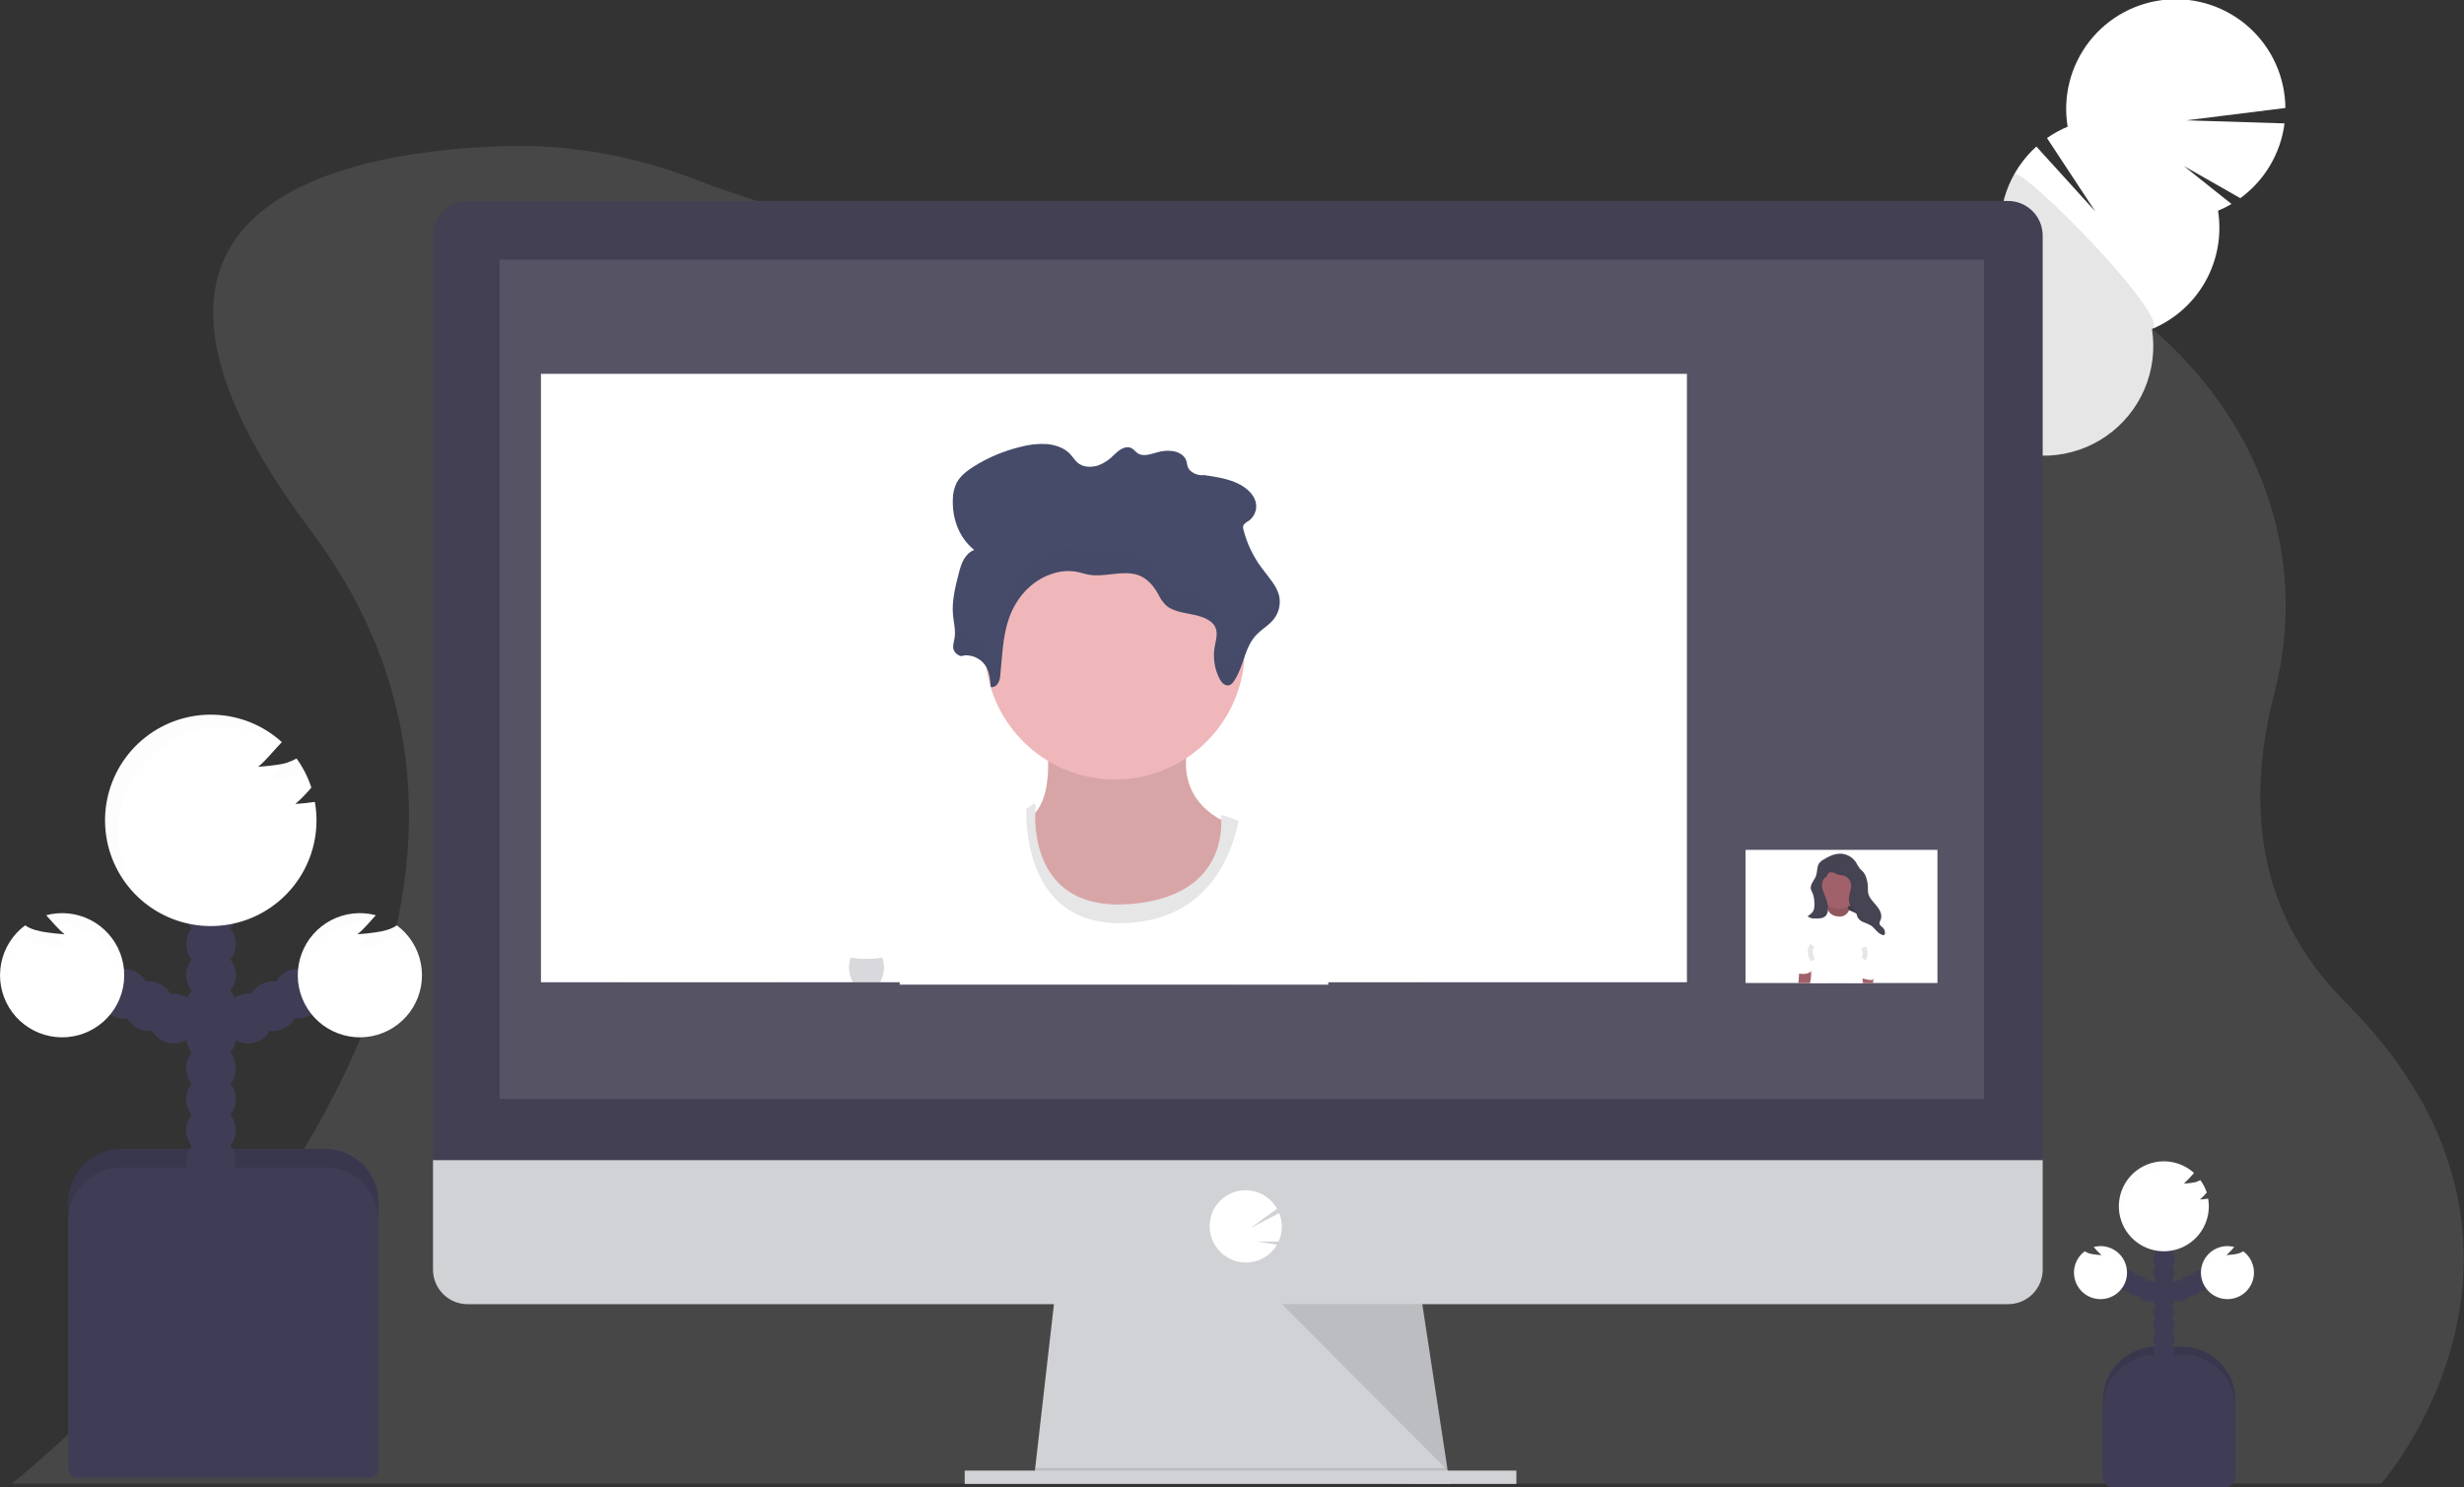 <svg width="497" height="300" viewBox="0 0 497 300" fill="none" xmlns="http://www.w3.org/2000/svg">
  <rect x="0" y="0" width="497" height="300" fill="#333333" stroke="none"/>
  <g clip-path="url(#clip0)">
    <path opacity="0.1" d="M491.712 279.801C489.79 284.531 487.427 289.069 484.655 293.356C483.353 295.4 481.925 297.362 480.38 299.23L480.333 299.286H2.408L2.494 299.226C2.924 298.891 5.449 296.848 9.375 293.352C12.192 290.84 15.726 287.58 19.696 283.659C52.16 251.728 114.52 176.149 62.584 106.912C14.303 42.548 66.286 30.864 100.578 29.505C113.754 28.994 126.898 31.142 139.225 35.822C155.064 41.843 184.018 51.076 221.741 55.303C222.98 55.444 224.23 55.578 225.491 55.707C245.463 57.739 265.57 58.103 285.602 56.795C286.191 56.765 286.785 56.722 287.383 56.679C307.2 55.284 326.866 52.24 346.178 47.58C347.429 47.274 348.663 46.986 349.893 46.719C414.24 31.832 473.56 82.572 458.732 139.918C453.245 161.123 454.638 183.734 472.923 202.02C502.832 231.882 499.19 261.279 491.712 279.801Z" fill="white" />
    <path d="M390.059 119.131C391.687 116.219 391.204 112.849 388.98 111.606C386.755 110.362 383.632 111.715 382.004 114.628C380.375 117.54 380.858 120.91 383.082 122.153C385.307 123.397 388.43 122.044 390.059 119.131Z" fill="#3F3D56" />
    <path d="M393.661 112.685C395.289 109.772 394.806 106.403 392.582 105.159C390.357 103.916 387.234 105.269 385.606 108.181C383.977 111.094 384.46 114.463 386.685 115.707C388.909 116.951 392.032 115.598 393.661 112.685Z" fill="#3F3D56" />
    <path d="M397.266 106.241C398.895 103.329 398.412 99.959 396.187 98.716C393.963 97.472 390.84 98.825 389.211 101.737C387.583 104.65 388.066 108.019 390.29 109.263C392.514 110.507 395.638 109.154 397.266 106.241Z" fill="#3F3D56" />
    <path d="M400.868 99.79C402.497 96.878 402.013 93.509 399.789 92.265C397.565 91.021 394.441 92.374 392.813 95.287C391.185 98.199 391.668 101.569 393.892 102.812C396.116 104.056 399.24 102.703 400.868 99.79Z" fill="#3F3D56" />
    <path d="M404.468 93.348C406.096 90.436 405.613 87.066 403.389 85.823C401.165 84.579 398.041 85.932 396.413 88.844C394.784 91.757 395.267 95.126 397.492 96.37C399.716 97.614 402.839 96.261 404.468 93.348Z" fill="#3F3D56" />
    <path d="M408.074 86.902C409.703 83.989 409.219 80.62 406.995 79.376C404.771 78.133 401.647 79.486 400.019 82.398C398.39 85.311 398.874 88.68 401.098 89.924C403.322 91.167 406.446 89.814 408.074 86.902Z" fill="#3F3D56" />
    <path d="M411.68 80.458C413.308 77.545 412.825 74.176 410.601 72.932C408.376 71.689 405.253 73.042 403.625 75.954C401.996 78.867 402.479 82.236 404.704 83.48C406.928 84.724 410.051 83.371 411.68 80.458Z" fill="#3F3D56" />
    <path d="M447.37 42.518C448.312 42.125 449.226 41.668 450.105 41.151L440.494 33.492L451.886 39.977C454.319 38.201 456.365 35.948 457.897 33.355C459.43 30.761 460.418 27.883 460.8 24.895L440.988 24.276L460.972 21.786C460.949 18.737 460.295 15.726 459.053 12.943C457.81 10.159 456.005 7.662 453.751 5.61C451.497 3.557 448.842 1.993 445.955 1.015C443.067 0.037 440.008 -0.333 436.971 -0.072C433.934 0.19 430.983 1.076 428.305 2.532C425.626 3.988 423.278 5.983 421.407 8.39C419.537 10.797 418.184 13.566 417.435 16.521C416.685 19.476 416.555 22.554 417.052 25.562C415.586 26.173 414.189 26.94 412.885 27.849L422.643 42.669L410.744 29.561C408.014 32.026 405.942 35.133 404.716 38.601C403.49 42.068 403.148 45.787 403.721 49.42C399.892 51.016 396.59 53.656 394.191 57.039C391.792 60.423 390.393 64.414 390.155 68.555C389.917 72.695 390.849 76.82 392.844 80.456C394.839 84.093 397.817 87.094 401.438 89.118C405.058 91.142 409.175 92.106 413.318 91.901C417.461 91.695 421.462 90.328 424.864 87.956C428.267 85.584 430.933 82.302 432.559 78.486C434.184 74.67 434.703 70.474 434.056 66.377C438.632 64.471 442.434 61.082 444.852 56.755C447.27 52.428 448.163 47.414 447.387 42.518H447.37Z" fill="white" />
    <path opacity="0.1" d="M406.241 35.181C403.825 39.509 402.937 44.525 403.721 49.42C399.892 51.015 396.59 53.656 394.191 57.039C391.792 60.423 390.393 64.413 390.155 68.554C389.917 72.695 390.849 76.82 392.844 80.456C394.839 84.093 397.817 87.094 401.438 89.118C405.058 91.142 409.175 92.106 413.318 91.901C417.461 91.695 421.462 90.328 424.864 87.956C428.267 85.584 430.933 82.302 432.559 78.486C434.184 74.67 434.703 70.474 434.056 66.376C438.456 64.54 407.454 33.031 406.241 35.181Z" fill="black" />
    <path d="M434.938 271.686H440.146C442.997 271.686 445.731 272.819 447.748 274.835C449.764 276.851 450.897 279.586 450.897 282.437V298.396H424.187V282.437C424.187 279.586 425.32 276.851 427.336 274.835C429.352 272.819 432.086 271.686 434.938 271.686Z" fill="#3F3D56" />
    <path opacity="0.1" d="M434.938 271.686H440.146C442.997 271.686 445.731 272.819 447.748 274.835C449.764 276.851 450.897 279.586 450.897 282.437V298.396H424.187V282.437C424.187 279.586 425.32 276.851 427.336 274.835C429.352 272.819 432.086 271.686 434.938 271.686Z" fill="black" />
    <path d="M436.477 277.565C437.658 277.565 438.615 276.608 438.615 275.427C438.615 274.247 437.658 273.29 436.477 273.29C435.297 273.29 434.34 274.247 434.34 275.427C434.34 276.608 435.297 277.565 436.477 277.565Z" fill="#3F3D56" />
    <path d="M436.477 274.894C437.658 274.894 438.615 273.937 438.615 272.757C438.615 271.577 437.658 270.62 436.477 270.62C435.297 270.62 434.34 271.577 434.34 272.757C434.34 273.937 435.297 274.894 436.477 274.894Z" fill="#3F3D56" />
    <path d="M436.477 272.219C437.658 272.219 438.615 271.263 438.615 270.082C438.615 268.902 437.658 267.945 436.477 267.945C435.297 267.945 434.34 268.902 434.34 270.082C434.34 271.263 435.297 272.219 436.477 272.219Z" fill="#3F3D56" />
    <path d="M436.477 269.549C437.658 269.549 438.615 268.592 438.615 267.412C438.615 266.231 437.658 265.274 436.477 265.274C435.297 265.274 434.34 266.231 434.34 267.412C434.34 268.592 435.297 269.549 436.477 269.549Z" fill="#3F3D56" />
    <path d="M436.477 266.879C437.658 266.879 438.615 265.922 438.615 264.741C438.615 263.561 437.658 262.604 436.477 262.604C435.297 262.604 434.34 263.561 434.34 264.741C434.34 265.922 435.297 266.879 436.477 266.879Z" fill="#3F3D56" />
    <path d="M436.477 264.208C437.658 264.208 438.615 263.251 438.615 262.07C438.615 260.89 437.658 259.933 436.477 259.933C435.297 259.933 434.34 260.89 434.34 262.07C434.34 263.251 435.297 264.208 436.477 264.208Z" fill="#3F3D56" />
    <path d="M436.477 261.537C437.658 261.537 438.615 260.58 438.615 259.4C438.615 258.22 437.658 257.263 436.477 257.263C435.297 257.263 434.34 258.22 434.34 259.4C434.34 260.58 435.297 261.537 436.477 261.537Z" fill="#3F3D56" />
    <path d="M439.681 262.604C440.862 262.604 441.818 261.647 441.818 260.466C441.818 259.286 440.862 258.329 439.681 258.329C438.501 258.329 437.544 259.286 437.544 260.466C437.544 261.647 438.501 262.604 439.681 262.604Z" fill="#3F3D56" />
    <path d="M441.819 261.537C442.999 261.537 443.956 260.58 443.956 259.4C443.956 258.22 442.999 257.263 441.819 257.263C440.638 257.263 439.681 258.22 439.681 259.4C439.681 260.58 440.638 261.537 441.819 261.537Z" fill="#3F3D56" />
    <path d="M443.956 260.466C445.136 260.466 446.093 259.51 446.093 258.329C446.093 257.149 445.136 256.192 443.956 256.192C442.775 256.192 441.818 257.149 441.818 258.329C441.818 259.51 442.775 260.466 443.956 260.466Z" fill="#3F3D56" />
    <path d="M436.477 258.867C437.658 258.867 438.615 257.91 438.615 256.73C438.615 255.549 437.658 254.592 436.477 254.592C435.297 254.592 434.34 255.549 434.34 256.73C434.34 257.91 435.297 258.867 436.477 258.867Z" fill="#3F3D56" />
    <path d="M436.477 256.196C437.658 256.196 438.615 255.239 438.615 254.059C438.615 252.878 437.658 251.921 436.477 251.921C435.297 251.921 434.34 252.878 434.34 254.059C434.34 255.239 435.297 256.196 436.477 256.196Z" fill="#3F3D56" />
    <path d="M436.477 253.521C437.658 253.521 438.615 252.564 438.615 251.384C438.615 250.203 437.658 249.247 436.477 249.247C435.297 249.247 434.34 250.203 434.34 251.384C434.34 252.564 435.297 253.521 436.477 253.521Z" fill="#3F3D56" />
    <path d="M436.477 250.851C437.658 250.851 438.615 249.894 438.615 248.713C438.615 247.533 437.658 246.576 436.477 246.576C435.297 246.576 434.34 247.533 434.34 248.713C434.34 249.894 435.297 250.851 436.477 250.851Z" fill="#3F3D56" />
    <path d="M445.336 241.824C444.806 241.901 444.273 241.957 443.737 241.992C444.232 241.559 444.692 241.087 445.113 240.581C444.817 239.683 444.381 238.837 443.823 238.074C443.292 238.372 442.707 238.558 442.102 238.62C441.573 238.698 441.04 238.754 440.507 238.788C441.225 238.107 441.906 237.389 442.55 236.638C441.008 235.24 439.033 234.415 436.956 234.301C434.878 234.186 432.824 234.789 431.138 236.008C429.453 237.228 428.237 238.989 427.695 240.998C427.153 243.007 427.318 245.141 428.163 247.043C429.007 248.944 430.479 250.498 432.332 251.444C434.186 252.389 436.308 252.669 438.343 252.236C440.378 251.804 442.203 250.685 443.511 249.067C444.819 247.449 445.532 245.431 445.53 243.351C445.53 242.827 445.484 242.305 445.392 241.79L445.336 241.824Z" fill="white" />
    <path d="M452.475 252.442C451.929 252.777 451.314 252.983 450.677 253.044C450.148 253.121 449.615 253.177 449.082 253.212C449.649 252.703 450.178 252.154 450.664 251.569C450.218 251.452 449.758 251.391 449.297 251.388C448.025 251.386 446.794 251.837 445.824 252.66C444.855 253.483 444.21 254.625 444.006 255.88C443.803 257.136 444.053 258.423 444.712 259.511C445.371 260.598 446.396 261.416 447.603 261.816C448.811 262.216 450.121 262.173 451.3 261.695C452.478 261.216 453.447 260.333 454.034 259.205C454.62 258.076 454.786 256.776 454.5 255.536C454.214 254.297 453.496 253.2 452.475 252.442Z" fill="white" />
    <path d="M433.269 262.604C434.45 262.604 435.407 261.647 435.407 260.466C435.407 259.286 434.45 258.329 433.269 258.329C432.089 258.329 431.132 259.286 431.132 260.466C431.132 261.647 432.089 262.604 433.269 262.604Z" fill="#3F3D56" />
    <path d="M431.132 261.537C432.312 261.537 433.269 260.58 433.269 259.4C433.269 258.22 432.312 257.263 431.132 257.263C429.952 257.263 428.995 258.22 428.995 259.4C428.995 260.58 429.952 261.537 431.132 261.537Z" fill="#3F3D56" />
    <path d="M428.999 260.466C430.18 260.466 431.136 259.51 431.136 258.329C431.136 257.149 430.18 256.192 428.999 256.192C427.819 256.192 426.862 257.149 426.862 258.329C426.862 259.51 427.819 260.466 428.999 260.466Z" fill="#3F3D56" />
    <path d="M420.493 252.442C421.038 252.777 421.653 252.983 422.29 253.044C422.819 253.121 423.353 253.177 423.886 253.212C423.319 252.703 422.79 252.154 422.303 251.569C422.75 251.452 423.209 251.391 423.671 251.388C424.943 251.386 426.174 251.837 427.143 252.66C428.113 253.483 428.757 254.625 428.961 255.88C429.165 257.136 428.915 258.423 428.256 259.511C427.597 260.598 426.572 261.416 425.364 261.816C424.157 262.216 422.847 262.173 421.668 261.695C420.49 261.216 419.52 260.333 418.934 259.205C418.347 258.076 418.182 256.776 418.468 255.536C418.754 254.297 419.472 253.2 420.493 252.442Z" fill="white" />
    <path d="M434.938 273.29H440.146C442.997 273.29 445.731 274.423 447.748 276.439C449.764 278.455 450.897 281.19 450.897 284.041V298.176C450.897 298.66 450.704 299.124 450.363 299.466C450.021 299.808 449.557 300 449.073 300H426.01C425.527 300 425.063 299.808 424.721 299.466C424.379 299.124 424.187 298.66 424.187 298.176V284.041C424.187 281.19 425.32 278.455 427.336 276.439C429.352 274.423 432.086 273.29 434.938 273.29Z" fill="#3F3D56" />
    <g opacity="0.1">
      <path opacity="0.1" d="M445.5 242.409C445.284 242.643 445.053 242.861 444.807 243.063C445.052 243.063 445.297 243.024 445.538 242.998C445.53 242.801 445.521 242.603 445.5 242.409Z" fill="black" />
      <path opacity="0.1" d="M441.603 239.855C442.137 239.82 442.67 239.764 443.199 239.687C443.678 239.628 444.146 239.501 444.588 239.308C444.369 238.879 444.119 238.467 443.84 238.074C443.572 238.237 443.282 238.36 442.98 238.44C442.558 238.946 442.098 239.419 441.603 239.855Z" fill="black" />
      <path opacity="0.1" d="M428.461 244.443C428.458 242.813 428.895 241.212 429.725 239.809C430.555 238.406 431.749 237.252 433.179 236.471C434.61 235.689 436.225 235.307 437.855 235.366C439.484 235.425 441.067 235.923 442.438 236.806L442.575 236.66C441.681 235.864 440.638 235.253 439.506 234.862C438.375 234.471 437.177 234.308 435.982 234.382C434.787 234.456 433.619 234.766 432.544 235.294C431.47 235.821 430.51 236.556 429.721 237.457C428.932 238.357 428.328 239.404 427.946 240.539C427.563 241.673 427.409 242.872 427.492 244.066C427.574 245.26 427.893 246.426 428.428 247.497C428.964 248.568 429.706 249.522 430.612 250.305C429.221 248.669 428.458 246.591 428.461 244.443Z" fill="black" />
    </g>
    <g opacity="0.1">
      <path opacity="0.1" d="M449.082 254.282C449.615 254.243 450.149 254.188 450.677 254.11C451.314 254.05 451.929 253.846 452.475 253.512C453.08 253.956 453.584 254.523 453.954 255.175C454.325 255.827 454.553 256.55 454.625 257.297C454.646 257.108 454.656 256.919 454.655 256.729C454.659 255.894 454.466 255.07 454.093 254.323C453.719 253.576 453.176 252.927 452.505 252.429C451.96 252.764 451.345 252.97 450.708 253.031L450.278 253.082C449.912 253.514 449.512 253.915 449.082 254.282Z" fill="black" />
      <path opacity="0.1" d="M449.306 252.455C449.486 252.455 449.663 252.455 449.839 252.493C450.118 252.197 450.394 251.878 450.673 251.569C450.227 251.452 449.767 251.391 449.306 251.388C447.889 251.388 446.531 251.951 445.529 252.953C444.527 253.954 443.964 255.313 443.964 256.729C443.964 256.91 443.965 257.091 443.99 257.263C444.123 255.945 444.741 254.724 445.723 253.836C446.705 252.948 447.981 252.455 449.306 252.455Z" fill="black" />
    </g>
    <g opacity="0.1">
      <path opacity="0.1" d="M423.869 254.282C423.335 254.243 422.802 254.188 422.273 254.11C421.636 254.05 421.022 253.846 420.476 253.512C419.871 253.956 419.367 254.523 418.996 255.175C418.626 255.827 418.397 256.55 418.325 257.297C418.305 257.108 418.295 256.919 418.295 256.729C418.292 255.894 418.484 255.07 418.858 254.323C419.231 253.576 419.775 252.927 420.446 252.429C420.991 252.764 421.606 252.97 422.243 253.031L422.673 253.082C423.04 253.513 423.44 253.914 423.869 254.282Z" fill="black" />
      <path opacity="0.1" d="M423.654 252.455C423.473 252.455 423.297 252.455 423.12 252.493C422.841 252.197 422.566 251.878 422.286 251.569C422.733 251.452 423.192 251.391 423.654 251.388C425.07 251.388 426.429 251.951 427.43 252.953C428.432 253.954 428.995 255.313 428.995 256.729C428.995 256.91 428.995 257.091 428.969 257.263C428.836 255.945 428.218 254.724 427.237 253.836C426.255 252.948 424.978 252.455 423.654 252.455Z" fill="black" />
    </g>
    <path d="M24.512 231.792H65.598C68.45 231.792 71.184 232.924 73.2 234.94C75.217 236.957 76.349 239.691 76.349 242.542V294.358H13.761V242.542C13.761 239.691 14.894 236.957 16.91 234.94C18.926 232.924 21.661 231.792 24.512 231.792Z" fill="#3F3D56" />
    <path opacity="0.1" d="M24.512 231.792H65.598C68.45 231.792 71.184 232.924 73.2 234.94C75.217 236.957 76.349 239.691 76.349 242.542V294.358H13.761V242.542C13.761 239.691 14.894 236.957 16.91 234.94C18.926 232.924 21.661 231.792 24.512 231.792Z" fill="black" />
    <path d="M42.561 245.54C45.325 245.54 47.567 243.299 47.567 240.534C47.567 237.769 45.325 235.528 42.561 235.528C39.796 235.528 37.555 237.769 37.555 240.534C37.555 243.299 39.796 245.54 42.561 245.54Z" fill="#3F3D56" />
    <path d="M42.561 239.283C45.325 239.283 47.567 237.042 47.567 234.277C47.567 231.513 45.325 229.271 42.561 229.271C39.796 229.271 37.555 231.513 37.555 234.277C37.555 237.042 39.796 239.283 42.561 239.283Z" fill="#3F3D56" />
    <path d="M42.561 233.021C45.325 233.021 47.567 230.78 47.567 228.015C47.567 225.251 45.325 223.01 42.561 223.01C39.796 223.01 37.555 225.251 37.555 228.015C37.555 230.78 39.796 233.021 42.561 233.021Z" fill="#3F3D56" />
    <path d="M42.561 226.764C45.325 226.764 47.567 224.523 47.567 221.759C47.567 218.994 45.325 216.753 42.561 216.753C39.796 216.753 37.555 218.994 37.555 221.759C37.555 224.523 39.796 226.764 42.561 226.764Z" fill="#3F3D56" />
    <path d="M42.561 220.503C45.325 220.503 47.567 218.262 47.567 215.497C47.567 212.733 45.325 210.492 42.561 210.492C39.796 210.492 37.555 212.733 37.555 215.497C37.555 218.262 39.796 220.503 42.561 220.503Z" fill="#3F3D56" />
    <path d="M42.561 214.246C45.325 214.246 47.567 212.005 47.567 209.24C47.567 206.475 45.325 204.234 42.561 204.234C39.796 204.234 37.555 206.475 37.555 209.24C37.555 212.005 39.796 214.246 42.561 214.246Z" fill="#3F3D56" />
    <path d="M42.561 207.989C45.325 207.989 47.567 205.748 47.567 202.983C47.567 200.219 45.325 197.978 42.561 197.978C39.796 197.978 37.555 200.219 37.555 202.983C37.555 205.748 39.796 207.989 42.561 207.989Z" fill="#3F3D56" />
    <path d="M50.069 210.492C52.834 210.492 55.075 208.251 55.075 205.486C55.075 202.722 52.834 200.48 50.069 200.48C47.305 200.48 45.064 202.722 45.064 205.486C45.064 208.251 47.305 210.492 50.069 210.492Z" fill="#3F3D56" />
    <path d="M55.075 207.989C57.84 207.989 60.081 205.748 60.081 202.983C60.081 200.219 57.84 197.978 55.075 197.978C52.311 197.978 50.07 200.219 50.07 202.983C50.07 205.748 52.311 207.989 55.075 207.989Z" fill="#3F3D56" />
    <path d="M60.085 205.482C62.85 205.482 65.091 203.24 65.091 200.476C65.091 197.711 62.85 195.47 60.085 195.47C57.321 195.47 55.079 197.711 55.079 200.476C55.079 203.24 57.321 205.482 60.085 205.482Z" fill="#3F3D56" />
    <path d="M42.561 201.727C45.325 201.727 47.567 199.486 47.567 196.722C47.567 193.957 45.325 191.716 42.561 191.716C39.796 191.716 37.555 193.957 37.555 196.722C37.555 199.486 39.796 201.727 42.561 201.727Z" fill="#3F3D56" />
    <path d="M42.561 195.47C45.325 195.47 47.567 193.229 47.567 190.465C47.567 187.7 45.325 185.459 42.561 185.459C39.796 185.459 37.555 187.7 37.555 190.465C37.555 193.229 39.796 195.47 42.561 195.47Z" fill="#3F3D56" />
    <path d="M42.561 189.209C45.325 189.209 47.567 186.968 47.567 184.203C47.567 181.439 45.325 179.198 42.561 179.198C39.796 179.198 37.555 181.439 37.555 184.203C37.555 186.968 39.796 189.209 42.561 189.209Z" fill="#3F3D56" />
    <path d="M42.561 182.952C45.325 182.952 47.567 180.711 47.567 177.946C47.567 175.182 45.325 172.94 42.561 172.94C39.796 172.94 37.555 175.182 37.555 177.946C37.555 180.711 39.796 182.952 42.561 182.952Z" fill="#3F3D56" />
    <path d="M63.319 161.798C62.078 161.979 60.831 162.111 59.578 162.194C60.737 161.179 61.814 160.073 62.799 158.887C62.116 156.785 61.109 154.803 59.814 153.013C58.582 153.716 57.217 154.156 55.806 154.303C54.568 154.483 53.316 154.617 52.065 154.703C53.712 153.37 55.239 151.353 56.851 149.714C53.113 146.319 48.29 144.36 43.243 144.188C38.195 144.015 33.251 145.639 29.289 148.771C25.327 151.903 22.605 156.34 21.608 161.291C20.611 166.242 21.403 171.386 23.844 175.807C26.285 180.229 30.215 183.64 34.936 185.435C39.657 187.23 44.861 187.29 49.623 185.607C54.384 183.923 58.394 180.604 60.937 176.241C63.481 171.878 64.394 166.754 63.513 161.781L63.319 161.798Z" fill="white" />
    <path d="M80.048 186.68C78.869 187.51 77.304 187.867 75.838 188.082C74.595 188.267 73.348 188.396 72.096 188.482C73.386 187.446 74.573 186.001 75.803 184.637C72.79 183.838 69.587 184.19 66.82 185.626C64.052 187.063 61.92 189.479 60.84 192.403C59.759 195.327 59.807 198.55 60.976 201.44C62.144 204.33 64.348 206.681 67.157 208.033C69.967 209.385 73.179 209.641 76.167 208.751C79.155 207.861 81.703 205.888 83.314 203.219C84.926 200.55 85.484 197.376 84.879 194.318C84.275 191.259 82.552 188.536 80.048 186.68Z" fill="white" />
    <path d="M35.048 210.492C37.813 210.492 40.054 208.251 40.054 205.486C40.054 202.722 37.813 200.48 35.048 200.48C32.284 200.48 30.043 202.722 30.043 205.486C30.043 208.251 32.284 210.492 35.048 210.492Z" fill="#3F3D56" />
    <path d="M30.043 207.989C32.807 207.989 35.048 205.748 35.048 202.983C35.048 200.219 32.807 197.978 30.043 197.978C27.278 197.978 25.037 200.219 25.037 202.983C25.037 205.748 27.278 207.989 30.043 207.989Z" fill="#3F3D56" />
    <path d="M25.037 205.482C27.801 205.482 30.043 203.24 30.043 200.476C30.043 197.711 27.801 195.47 25.037 195.47C22.272 195.47 20.031 197.711 20.031 200.476C20.031 203.24 22.272 205.482 25.037 205.482Z" fill="#3F3D56" />
    <path d="M5.074 186.68C6.253 187.51 7.818 187.867 9.289 188.082C10.527 188.267 11.774 188.396 13.026 188.482C11.736 187.446 10.549 186.001 9.319 184.637C12.332 183.838 15.535 184.19 18.303 185.626C21.07 187.063 23.202 189.479 24.283 192.403C25.363 195.327 25.315 198.55 24.146 201.44C22.978 204.33 20.774 206.681 17.965 208.033C15.155 209.385 11.943 209.641 8.955 208.751C5.967 207.861 3.419 205.888 1.808 203.219C0.197 200.55 -0.362 197.376 0.243 194.318C0.847 191.259 2.57 188.536 5.074 186.68Z" fill="white" />
    <path d="M24.512 235.528H65.598C68.45 235.528 71.184 236.661 73.2 238.677C75.217 240.693 76.349 243.428 76.349 246.279V296.297C76.349 296.781 76.157 297.245 75.815 297.587C75.473 297.928 75.01 298.121 74.526 298.121H15.593C15.353 298.122 15.115 298.075 14.893 297.984C14.671 297.893 14.469 297.759 14.298 297.59C14.128 297.42 13.993 297.219 13.901 296.997C13.809 296.775 13.761 296.537 13.761 296.297V246.279C13.761 243.428 14.894 240.693 16.91 238.677C18.926 236.661 21.661 235.528 24.512 235.528Z" fill="#3F3D56" />
    <g opacity="0.1">
      <path opacity="0.1" d="M63.697 163.166C63.194 163.712 62.654 164.224 62.081 164.696C62.652 164.658 63.229 164.606 63.801 164.55C63.779 164.086 63.749 163.621 63.697 163.166Z" fill="black" />
      <path opacity="0.1" d="M54.572 157.188C55.823 157.102 57.071 156.973 58.309 156.788C59.431 156.657 60.528 156.367 61.569 155.928C61.06 154.917 60.474 153.948 59.814 153.029C59.192 153.414 58.517 153.703 57.81 153.889C56.818 155.071 55.735 156.174 54.572 157.188Z" fill="black" />
      <path opacity="0.1" d="M23.781 167.935C23.774 164.115 24.797 160.363 26.742 157.075C28.688 153.788 31.484 151.086 34.836 149.254C38.189 147.422 41.973 146.529 45.791 146.667C49.608 146.805 53.318 147.971 56.529 150.041C56.636 149.929 56.744 149.804 56.851 149.697C54.76 147.807 52.313 146.352 49.654 145.417C46.995 144.481 44.176 144.084 41.362 144.248C38.548 144.412 35.794 145.134 33.262 146.372C30.729 147.61 28.468 149.339 26.61 151.459C24.752 153.578 23.334 156.047 22.438 158.72C21.543 161.393 21.188 164.217 21.394 167.028C21.6 169.84 22.363 172.582 23.639 175.096C24.915 177.609 26.678 179.844 28.826 181.67C25.564 177.837 23.776 172.967 23.781 167.935Z" fill="black" />
    </g>
    <g opacity="0.1">
      <path opacity="0.1" d="M72.096 190.985C73.346 190.905 74.593 190.772 75.838 190.585C77.304 190.375 78.848 190.018 80.048 189.183C81.459 190.226 82.635 191.554 83.499 193.081C84.362 194.608 84.895 196.3 85.062 198.047C85.105 197.617 85.131 197.187 85.131 196.726C85.132 194.772 84.674 192.844 83.793 191.099C82.912 189.354 81.634 187.841 80.061 186.681C78.882 187.511 77.317 187.868 75.85 188.083C75.519 188.13 75.192 188.169 74.866 188.207C74.017 189.205 73.091 190.134 72.096 190.985Z" fill="black" />
      <path opacity="0.1" d="M72.591 186.711C73.01 186.717 73.43 186.746 73.847 186.797C74.5 186.1 75.137 185.36 75.794 184.646C73.942 184.147 71.999 184.082 70.118 184.455C68.236 184.829 66.466 185.632 64.945 186.802C63.424 187.971 62.194 189.476 61.349 191.199C60.505 192.922 60.069 194.816 60.077 196.735C60.077 197.165 60.098 197.595 60.137 197.986C60.445 194.897 61.89 192.033 64.191 189.949C66.493 187.865 69.486 186.711 72.591 186.711Z" fill="black" />
    </g>
    <g opacity="0.1">
      <path opacity="0.1" d="M13.022 190.985C11.772 190.905 10.526 190.772 9.285 190.585C7.814 190.375 6.248 190.018 5.07 189.183C3.661 190.227 2.488 191.556 1.626 193.083C0.765 194.61 0.234 196.301 0.069 198.047C0.026 197.617 9.53097e-07 197.187 9.53097e-07 196.726C-0.001 194.771 0.458 192.844 1.34 191.099C2.221 189.354 3.5 187.84 5.074 186.681C6.253 187.511 7.818 187.868 9.289 188.083C9.616 188.13 9.943 188.169 10.269 188.207C11.113 189.203 12.034 190.132 13.022 190.985Z" fill="black" />
      <path opacity="0.1" d="M12.518 186.711C12.099 186.717 11.68 186.746 11.263 186.797C10.609 186.1 9.973 185.36 9.315 184.646C11.167 184.147 13.11 184.082 14.992 184.455C16.873 184.829 18.644 185.632 20.165 186.802C21.685 187.971 22.916 189.476 23.76 191.199C24.605 192.922 25.04 194.816 25.033 196.735C25.033 197.165 25.033 197.595 24.973 197.986C24.664 194.897 23.219 192.033 20.918 189.949C18.616 187.865 15.623 186.711 12.518 186.711Z" fill="black" />
    </g>
    <path d="M292.418 299.368L208.561 298.293L208.806 296.142L212.861 260.664H286.505L291.924 296.142L292.337 298.83L292.418 299.368Z" fill="#D0D2D5" />
    <path opacity="0.1" d="M292.337 298.83H250.49L208.561 298.293L208.806 296.143H291.924L292.337 298.83Z" fill="black" />
    <path d="M305.857 296.68H194.584V299.368H305.857V296.68Z" fill="#D0D2D5" />
    <path d="M412.021 47.571C412.03 45.715 411.302 43.931 409.996 42.612C408.691 41.293 406.915 40.546 405.059 40.536H94.308C93.388 40.54 92.479 40.726 91.631 41.082C90.783 41.438 90.014 41.957 89.367 42.611C88.72 43.264 88.208 44.038 87.861 44.889C87.513 45.74 87.337 46.652 87.341 47.571V235.928H412.021V47.571Z" fill="#444053" />
    <path d="M87.341 234.053V256.119C87.338 257.035 87.516 257.943 87.865 258.791C88.214 259.638 88.727 260.408 89.374 261.057C90.022 261.706 90.79 262.221 91.637 262.572C92.484 262.923 93.391 263.103 94.308 263.102H405.059C406.905 263.102 408.676 262.369 409.982 261.063C411.288 259.757 412.021 257.987 412.021 256.14V234.053H87.341Z" fill="#D0D2D5" />
    <path opacity="0.1" d="M400.195 52.362H100.78V221.69H400.195V52.362Z" fill="white" />
    <path d="M251.294 254.713C252.393 254.713 253.478 254.464 254.468 253.985C255.457 253.505 256.324 252.807 257.005 251.943C257.21 251.679 257.398 251.402 257.568 251.113L253.586 250.46L257.886 250.49C258.301 249.592 258.527 248.618 258.551 247.629C258.574 246.64 258.395 245.657 258.024 244.74L252.248 247.75L257.577 243.837C257.088 242.959 256.422 242.193 255.621 241.586C254.82 240.979 253.902 240.546 252.925 240.312C251.948 240.079 250.933 240.051 249.944 240.23C248.956 240.41 248.015 240.792 247.182 241.354C246.35 241.916 245.642 242.645 245.106 243.494C244.569 244.343 244.215 245.295 244.066 246.288C243.916 247.282 243.974 248.296 244.237 249.265C244.5 250.235 244.961 251.14 245.591 251.922C246.268 252.789 247.133 253.491 248.121 253.974C249.109 254.458 250.194 254.71 251.294 254.713Z" fill="white" />
    <path opacity="0.1" d="M258.553 263.081L292.006 296.68L286.875 263.081H258.553Z" fill="black" />
    <path d="M340.26 75.42H109.114V198.158H340.26V75.42Z" fill="white" />
    <path opacity="0.1" d="M186.478 107.416H122.007V110.757H186.478V107.416Z" fill="white" />
    <path opacity="0.1" d="M133.949 89.745H127.739V107.415H133.949V89.745Z" fill="white" />
    <path opacity="0.1" d="M143.023 89.745H136.813V107.415H143.023V89.745Z" fill="white" />
    <path opacity="0.1" d="M152.096 89.745H145.887V107.415H152.096V89.745Z" fill="white" />
    <path opacity="0.1" d="M161.17 89.745H154.96V107.415H161.17V89.745Z" fill="white" />
    <path opacity="0.1" d="M170.244 89.745H164.034V107.415H170.244V89.745Z" fill="white" />
    <path opacity="0.1" d="M179.318 89.745H173.108V107.415H179.318V89.745Z" fill="white" />
    <path opacity="0.1" d="M133.949 93.091H127.739V95H133.949V93.091Z" fill="white" />
    <path opacity="0.1" d="M143.023 93.091H136.813V95H143.023V93.091Z" fill="white" />
    <path opacity="0.1" d="M152.096 93.091H145.887V95H152.096V93.091Z" fill="white" />
    <path opacity="0.1" d="M161.17 93.091H154.96V95H161.17V93.091Z" fill="white" />
    <path opacity="0.1" d="M170.244 93.091H164.034V95H170.244V93.091Z" fill="white" />
    <path opacity="0.1" d="M179.318 93.091H173.108V95H179.318V93.091Z" fill="white" />
    <path opacity="0.1" d="M133.949 101.687H127.739V103.596H133.949V101.687Z" fill="white" />
    <path opacity="0.1" d="M143.023 101.687H136.813V103.596H143.023V101.687Z" fill="white" />
    <path opacity="0.1" d="M152.096 101.687H145.887V103.596H152.096V101.687Z" fill="white" />
    <path opacity="0.1" d="M161.17 101.687H154.96V103.596H161.17V101.687Z" fill="white" />
    <path opacity="0.1" d="M170.244 101.687H164.034V103.596H170.244V101.687Z" fill="white" />
    <path opacity="0.1" d="M179.318 101.687H173.108V103.596H179.318V101.687Z" fill="white" />
    <path opacity="0.1" d="M327.841 116.012H263.369V119.353H327.841V116.012Z" fill="white" />
    <path opacity="0.1" d="M275.311 98.341H269.102V116.012H275.311V98.341Z" fill="white" />
    <path opacity="0.1" d="M284.385 98.341H278.176V116.012H284.385V98.341Z" fill="white" />
    <path opacity="0.1" d="M293.459 98.341H287.249V116.012H293.459V98.341Z" fill="white" />
    <path opacity="0.1" d="M302.533 98.341H296.323V116.012H302.533V98.341Z" fill="white" />
    <path opacity="0.1" d="M311.607 98.341H305.397V116.012H311.607V98.341Z" fill="white" />
    <path opacity="0.1" d="M320.681 98.341H314.471V116.012H320.681V98.341Z" fill="white" />
    <path opacity="0.1" d="M275.311 101.687H269.102V103.596H275.311V101.687Z" fill="white" />
    <path opacity="0.1" d="M284.385 101.687H278.176V103.596H284.385V101.687Z" fill="white" />
    <path opacity="0.1" d="M293.459 101.687H287.249V103.596H293.459V101.687Z" fill="white" />
    <path opacity="0.1" d="M302.533 101.687H296.323V103.596H302.533V101.687Z" fill="white" />
    <path opacity="0.1" d="M311.607 101.687H305.397V103.596H311.607V101.687Z" fill="white" />
    <path opacity="0.1" d="M320.681 101.687H314.471V103.596H320.681V101.687Z" fill="white" />
    <path opacity="0.1" d="M275.311 110.284H269.102V112.193H275.311V110.284Z" fill="white" />
    <path opacity="0.1" d="M284.385 110.284H278.176V112.193H284.385V110.284Z" fill="white" />
    <path opacity="0.1" d="M293.459 110.284H287.249V112.193H293.459V110.284Z" fill="white" />
    <path opacity="0.1" d="M302.533 110.284H296.323V112.193H302.533V110.284Z" fill="white" />
    <path opacity="0.1" d="M311.607 110.284H305.397V112.193H311.607V110.284Z" fill="white" />
    <path opacity="0.1" d="M320.681 110.284H314.471V112.193H320.681V110.284Z" fill="white" />
    <path opacity="0.1" d="M327.841 140.369H263.369V143.711H327.841V140.369Z" fill="white" />
    <path opacity="0.1" d="M275.311 122.699H269.102V140.369H275.311V122.699Z" fill="white" />
    <path opacity="0.1" d="M284.385 122.699H278.176V140.369H284.385V122.699Z" fill="white" />
    <path opacity="0.1" d="M293.459 122.699H287.249V140.369H293.459V122.699Z" fill="white" />
    <path opacity="0.1" d="M302.533 122.699H296.323V140.369H302.533V122.699Z" fill="white" />
    <path opacity="0.1" d="M311.607 122.699H305.397V140.369H311.607V122.699Z" fill="white" />
    <path opacity="0.1" d="M320.681 122.699H314.471V140.369H320.681V122.699Z" fill="white" />
    <path opacity="0.1" d="M275.311 126.041H269.102V127.95H275.311V126.041Z" fill="white" />
    <path opacity="0.1" d="M284.385 126.041H278.176V127.95H284.385V126.041Z" fill="white" />
    <path opacity="0.1" d="M293.459 126.041H287.249V127.95H293.459V126.041Z" fill="white" />
    <path opacity="0.1" d="M302.533 126.041H296.323V127.95H302.533V126.041Z" fill="white" />
    <path opacity="0.1" d="M311.607 126.041H305.397V127.95H311.607V126.041Z" fill="white" />
    <path opacity="0.1" d="M320.681 126.041H314.471V127.95H320.681V126.041Z" fill="white" />
    <path opacity="0.1" d="M275.311 134.637H269.102V136.546H275.311V134.637Z" fill="white" />
    <path opacity="0.1" d="M284.385 134.637H278.176V136.546H284.385V134.637Z" fill="white" />
    <path opacity="0.1" d="M293.459 134.637H287.249V136.546H293.459V134.637Z" fill="white" />
    <path opacity="0.1" d="M302.533 134.637H296.323V136.546H302.533V134.637Z" fill="white" />
    <path opacity="0.1" d="M311.607 134.637H305.397V136.546H311.607V134.637Z" fill="white" />
    <path opacity="0.1" d="M320.681 134.637H314.471V136.546H320.681V134.637Z" fill="white" />
    <path opacity="0.1" d="M161.549 145.207C161.066 144.593 160.626 143.946 160.233 143.272L169.517 141.75L159.459 141.831C158.496 139.736 157.971 137.466 157.915 135.16C157.86 132.855 158.275 130.562 159.136 128.423L172.605 135.411L160.185 126.281C161.346 124.265 162.909 122.511 164.778 121.126C166.647 119.742 168.781 118.757 171.048 118.235C173.314 117.712 175.664 117.662 177.95 118.088C180.237 118.514 182.411 119.407 184.337 120.711C186.263 122.014 187.899 123.701 189.144 125.666C190.389 127.63 191.216 129.83 191.573 132.129C191.929 134.427 191.809 136.774 191.218 139.024C190.627 141.273 189.578 143.377 188.138 145.203C188.893 146.156 189.544 147.189 190.078 148.282L178.036 154.539L190.882 150.239C191.785 152.904 192.009 155.753 191.532 158.527C191.056 161.301 189.896 163.912 188.155 166.124C190.119 168.62 191.341 171.618 191.681 174.776C192.021 177.934 191.466 181.123 190.078 183.98C188.691 186.837 186.528 189.246 183.836 190.931C181.144 192.616 178.032 193.51 174.856 193.51C171.68 193.51 168.569 192.616 165.877 190.931C163.185 189.246 161.021 186.837 159.634 183.98C158.247 181.123 157.691 177.934 158.032 174.776C158.372 171.618 159.593 168.62 161.557 166.124C159.212 163.142 157.937 159.458 157.937 155.663C157.937 151.869 159.212 148.185 161.557 145.203L161.549 145.207Z" fill="white" />
    <path opacity="0.1" d="M191.768 155.67C191.773 159.465 190.497 163.15 188.147 166.129C190.111 168.625 191.332 171.623 191.672 174.781C192.013 177.938 191.457 181.128 190.07 183.985C188.683 186.842 186.519 189.25 183.827 190.936C181.135 192.621 178.024 193.515 174.848 193.515C171.672 193.515 168.56 192.621 165.868 190.936C163.176 189.25 161.013 186.842 159.626 183.985C158.238 181.128 157.683 177.938 158.023 174.781C158.363 171.623 159.585 168.625 161.549 166.129C159.282 163.252 191.768 153.769 191.768 155.67Z" fill="white" />
    <path opacity="0.2" d="M177.563 198.016C177.594 198.063 177.615 198.111 177.645 198.158H171.9C171.93 198.111 171.951 198.063 171.981 198.016C171.488 197.155 171.233 196.179 171.242 195.186C171.241 194.507 171.359 193.834 171.59 193.195C171.908 193.247 172.304 193.303 172.76 193.35C174.093 193.483 175.435 193.483 176.768 193.35C177.146 193.311 177.546 193.256 177.95 193.195C177.951 193.205 177.951 193.215 177.95 193.225C178.177 193.854 178.292 194.518 178.29 195.186C178.303 196.177 178.052 197.154 177.563 198.016Z" fill="#3F3D56" />
    <path opacity="0.1" d="M156.917 198.167H124.965C124.892 197.982 124.828 197.788 124.772 197.599C123.645 193.975 123.777 190.077 125.146 186.538C122.023 184.381 119.717 181.237 118.597 177.611C117.477 173.985 117.608 170.088 118.971 166.546C118.328 166.1 117.716 165.611 117.139 165.084L125.559 160.886L115.99 163.922C114.45 162.204 113.278 160.19 112.544 158.003C111.811 155.815 111.532 153.501 111.724 151.202L126.655 153.898L112.094 148.841C112.609 146.573 113.586 144.435 114.964 142.561C116.342 140.687 118.091 139.118 120.103 137.95C122.114 136.783 124.345 136.043 126.655 135.776C128.966 135.509 131.307 135.721 133.531 136.4C135.756 137.078 137.817 138.208 139.586 139.718C141.355 141.228 142.793 143.087 143.811 145.178C144.829 147.27 145.405 149.548 145.504 151.872C145.602 154.196 145.22 156.515 144.382 158.685C145.382 159.378 146.306 160.175 147.138 161.063L137.471 170.601L148.476 162.688C150.125 164.97 151.179 167.627 151.542 170.419C151.906 173.211 151.567 176.049 150.557 178.677C153.603 180.783 155.874 183.829 157.023 187.349C158.172 190.87 158.135 194.67 156.917 198.167Z" fill="white" />
    <path opacity="0.1" d="M156.917 198.167H124.965C124.892 197.982 124.828 197.788 124.772 197.599C123.645 193.976 123.777 190.078 125.146 186.539C122.136 184.453 150.372 165.806 150.948 167.617C152.07 171.242 151.939 175.14 150.574 178.682C153.616 180.789 155.884 183.836 157.029 187.355C158.175 190.874 158.136 194.672 156.917 198.167Z" fill="white" />
    <path opacity="0.1" d="M301.604 175.241C299.663 178.502 296.678 181.011 293.132 182.363C293.284 183.571 293.308 184.792 293.205 186.005L279.651 185.192L292.887 188.086C292.012 192.131 289.689 195.716 286.355 198.167H267.906V198.644H249.126C249.165 198.48 249.204 198.321 249.247 198.167C249.937 195.573 251.232 193.179 253.026 191.182C254.82 189.186 257.062 187.643 259.568 186.68C259.088 182.915 259.887 179.098 261.837 175.841C263.786 172.585 266.773 170.077 270.319 168.722C270.218 167.948 270.17 167.167 270.177 166.387L278.928 169.827L270.276 164.744C270.523 162.453 271.234 160.237 272.366 158.23C273.498 156.224 275.027 154.469 276.86 153.073L284.833 165.974L278.859 151.782C282.113 149.973 285.874 149.287 289.557 149.831C293.241 150.376 296.642 152.121 299.233 154.795C301.824 157.47 303.46 160.924 303.888 164.623C304.316 168.322 303.512 172.059 301.6 175.254L301.604 175.241Z" fill="white" />
    <path opacity="0.1" d="M290.866 193.2C289.714 195.144 288.179 196.834 286.355 198.167H267.906V198.644H249.126C249.165 198.481 249.204 198.322 249.247 198.167C249.937 195.573 251.232 193.179 253.026 191.183C254.82 189.186 257.062 187.643 259.568 186.68C259.409 185.446 263.055 185.614 267.91 186.431C277.401 188.022 291.511 192.12 290.866 193.2Z" fill="white" />
    <path d="M210.913 148.05C210.913 148.05 213.214 160.594 208.053 164.683C202.893 168.773 212.414 193.315 228.231 190.456C244.048 187.596 250.455 167.001 250.455 167.001C250.455 167.001 234.638 163.733 240.5 147.099L210.913 148.05Z" fill="#EFB7B9" />
    <path opacity="0.1" d="M210.913 148.05C210.913 148.05 213.214 160.594 208.053 164.683C202.893 168.773 212.414 193.315 228.231 190.456C244.048 187.596 250.455 167.001 250.455 167.001C250.455 167.001 234.638 163.733 240.5 147.099L210.913 148.05Z" fill="black" />
    <path d="M224.889 157.252C239.346 157.252 251.066 145.533 251.066 131.076C251.066 116.619 239.346 104.899 224.889 104.899C210.432 104.899 198.713 116.619 198.713 131.076C198.713 145.533 210.432 157.252 224.889 157.252Z" fill="#EFB7B9" />
    <path d="M267.906 180.84V198.635H181.468V181.653C181.469 179.499 182.104 177.393 183.294 175.597C184.484 173.801 186.176 172.396 188.16 171.556L190.641 170.502C196.911 167.832 204.527 164.516 207.017 163.136C207.29 163 207.546 162.834 207.782 162.641C209.145 161.278 208.875 163.05 208.875 163.05C208.875 163.05 208.836 163.385 208.81 163.97C208.664 167.973 209.24 183.722 227.689 182.41C245.69 181.12 246.482 168.975 246.318 165.402C246.308 165.071 246.279 164.741 246.232 164.413C246.232 164.318 247.78 164.843 249.879 165.6C253.65 166.989 259.194 169.225 260.686 170.278C261.15 170.601 261.714 170.945 262.324 171.285C264.024 172.234 265.439 173.62 266.422 175.3C267.405 176.981 267.921 178.894 267.915 180.84H267.906Z" fill="white" />
    <path opacity="0.1" d="M249.875 165.6C248.352 172.661 243.57 185.889 226.321 186.242C207.954 186.603 206.896 168.335 207.008 163.153C207.283 163.017 207.541 162.85 207.778 162.654C209.141 161.291 208.87 163.063 208.87 163.063C208.87 163.063 206.552 183.924 227.684 182.414C248.817 180.905 246.228 164.417 246.228 164.417C246.228 164.318 247.776 164.826 249.875 165.6Z" fill="black" />
    <path d="M193.905 132.371C195.625 131.812 197.676 132.758 198.635 134.091C199.594 135.424 199.728 137.037 199.844 138.581C200.983 138.821 201.624 137.531 201.727 136.564C202.157 132.603 202.179 128.569 203.508 124.75C204.837 120.932 207.739 117.233 212.203 115.763C213.721 115.236 215.343 115.081 216.934 115.311C217.875 115.47 218.766 115.797 219.707 115.952C222.963 116.489 226.511 114.946 229.568 116.021C231.482 116.696 232.716 118.257 233.593 119.822C233.984 120.663 234.513 121.432 235.159 122.097C236.449 123.258 238.496 123.564 240.354 123.929C242.211 124.295 244.25 124.922 245.045 126.359C245.763 127.649 245.234 129.154 244.994 130.565C244.626 132.787 244.999 135.069 246.056 137.058C246.4 137.712 247.097 138.452 247.918 138.241C248.292 138.115 248.608 137.858 248.808 137.518C250.958 134.508 250.89 130.603 253.569 127.916C254.467 127.017 255.624 126.312 256.497 125.396C257.158 124.728 257.642 123.908 257.907 123.007C258.172 122.106 258.209 121.154 258.015 120.235C257.534 118.167 255.865 116.442 254.545 114.645C252.809 112.341 251.545 109.718 250.825 106.925C250.698 106.602 250.698 106.242 250.825 105.919C251.078 105.59 251.403 105.324 251.775 105.141C252.505 104.657 253.033 103.923 253.26 103.077C253.488 102.232 253.398 101.332 253.01 100.548C252.261 98.987 250.58 97.83 248.735 97.133C246.89 96.437 244.865 96.14 242.861 95.843C241.545 96.037 240.001 95.284 239.592 94.231C239.412 93.762 239.412 93.254 239.227 92.786C238.87 91.887 237.842 91.25 236.737 91.031C235.613 90.847 234.461 90.928 233.374 91.268C232.135 91.616 230.699 92.128 229.62 91.534C229.052 91.212 228.734 90.627 228.123 90.365C226.885 89.836 225.577 90.902 224.683 91.784C223.815 92.702 222.753 93.415 221.574 93.869C220.331 94.299 218.8 94.299 217.729 93.616C216.869 93.069 216.439 92.192 215.755 91.496C214.633 90.347 212.857 89.724 211.085 89.582C209.308 89.488 207.528 89.683 205.813 90.158C202.539 90.951 199.411 92.257 196.545 94.028C195.113 94.927 193.742 95.977 192.993 97.331C192.462 98.388 192.188 99.555 192.193 100.737C192.06 104.44 193.29 108.344 196.494 110.938C194.541 111.755 193.879 113.754 193.423 115.53C192.692 118.36 191.957 121.241 192.232 124.131C192.37 125.623 192.778 127.116 192.559 128.599C192.456 129.317 192.206 130.023 192.266 130.75C192.346 131.153 192.545 131.522 192.837 131.811C193.129 132.1 193.501 132.295 193.905 132.371Z" fill="#454B69" />
    <g opacity="0.1">
      <path opacity="0.1" d="M257.637 119.117C257.354 119.73 256.971 120.292 256.506 120.781C255.646 121.697 254.476 122.402 253.577 123.305C250.898 125.989 250.954 129.906 248.817 132.908C248.616 133.247 248.3 133.502 247.927 133.626C247.105 133.837 246.409 133.097 246.065 132.444C245.647 131.649 245.333 130.803 245.131 129.928C245.085 130.146 245.042 130.365 245.002 130.586C244.635 132.808 245.008 135.09 246.065 137.079C246.409 137.733 247.105 138.473 247.927 138.262C248.3 138.136 248.616 137.88 248.817 137.54C250.967 134.529 250.898 130.625 253.577 127.937C254.476 127.038 255.633 126.333 256.506 125.417C257.167 124.75 257.651 123.929 257.916 123.028C258.181 122.127 258.218 121.175 258.024 120.256C257.932 119.865 257.803 119.483 257.637 119.117Z" fill="black" />
      <path opacity="0.1" d="M251.793 100.547C251.419 100.727 251.094 100.993 250.842 101.322C250.715 101.645 250.715 102.004 250.842 102.328C251.09 103.303 251.408 104.258 251.793 105.188C252.531 104.7 253.064 103.956 253.288 103.1C253.513 102.244 253.414 101.335 253.01 100.547C252.889 100.291 252.745 100.047 252.58 99.816C252.355 100.098 252.09 100.345 251.793 100.547Z" fill="black" />
      <path opacity="0.1" d="M196.489 106.344C194.272 104.511 192.809 101.923 192.383 99.077C192.271 99.644 192.208 100.219 192.193 100.797C192.055 103.529 192.777 106.237 194.258 108.538C194.708 107.558 195.502 106.777 196.489 106.344Z" fill="black" />
      <path opacity="0.1" d="M245.002 125.95C245.243 124.539 245.772 123.038 245.054 121.744C244.258 120.308 242.224 119.676 240.362 119.314C238.5 118.953 236.466 118.643 235.167 117.482C234.522 116.817 233.993 116.048 233.602 115.207C232.742 113.642 231.49 112.081 229.577 111.406C226.519 110.331 222.971 111.875 219.716 111.337C218.774 111.182 217.884 110.855 216.942 110.696C215.354 110.459 213.731 110.607 212.212 111.126C207.748 112.597 204.845 116.287 203.516 120.114C202.188 123.941 202.157 127.967 201.736 131.927C201.633 132.895 200.992 134.185 199.852 133.944C199.736 132.4 199.594 130.788 198.644 129.455C197.694 128.121 195.664 127.171 193.914 127.734C193.384 127.615 192.914 127.31 192.589 126.874C192.649 127.447 192.64 128.024 192.563 128.595C192.46 129.313 192.211 130.018 192.271 130.745C192.35 131.148 192.547 131.518 192.839 131.808C193.13 132.098 193.501 132.294 193.905 132.37C195.625 131.811 197.676 132.757 198.635 134.09C199.594 135.424 199.728 137.036 199.844 138.58C200.983 138.821 201.624 137.531 201.727 136.563C202.157 132.602 202.179 128.569 203.508 124.75C204.837 120.931 207.739 117.233 212.203 115.762C213.721 115.235 215.343 115.081 216.934 115.311C217.875 115.47 218.766 115.797 219.707 115.951C222.963 116.489 226.511 114.945 229.568 116.02C231.482 116.695 232.716 118.256 233.593 119.822C233.984 120.662 234.513 121.431 235.159 122.097C236.449 123.258 238.496 123.563 240.354 123.929C242.211 124.294 244.099 124.879 244.951 126.212C244.972 126.139 244.985 126.044 245.002 125.95Z" fill="black" />
      <path opacity="0.1" d="M192.572 123.997C192.673 122.829 192.603 121.653 192.365 120.505C192.181 121.716 192.141 122.945 192.245 124.165C192.271 124.479 192.314 124.789 192.357 125.103C192.408 124.733 192.503 124.367 192.572 123.997Z" fill="black" />
    </g>
    <path d="M390.79 171.453H352.086V198.309H390.79V171.453Z" fill="white" />
    <path opacity="0.1" d="M387.341 191.716C386.789 192.644 385.939 193.358 384.929 193.741C384.972 194.085 384.979 194.432 384.95 194.778L381.08 194.546L384.847 195.371C384.595 196.52 383.935 197.537 382.989 198.235H377.751V198.373H372.41C372.41 198.326 372.41 198.283 372.445 198.235C372.559 197.798 372.736 197.38 372.969 196.992C373.521 196.065 374.369 195.352 375.377 194.967C375.24 193.896 375.467 192.81 376.021 191.883C376.576 190.956 377.426 190.243 378.435 189.858C378.405 189.639 378.392 189.417 378.396 189.196L380.886 190.176L378.422 188.731C378.492 188.078 378.694 187.446 379.017 186.875C379.341 186.303 379.778 185.804 380.301 185.407L382.568 189.08L380.869 185.037C381.795 184.533 382.86 184.347 383.902 184.507C384.943 184.667 385.904 185.163 386.636 185.921C387.368 186.68 387.832 187.657 387.955 188.703C388.078 189.75 387.855 190.808 387.32 191.716H387.341Z" fill="white" />
    <path opacity="0.1" d="M384.283 196.838C383.954 197.391 383.515 197.871 382.993 198.249H377.751V198.386H372.41C372.41 198.339 372.41 198.296 372.445 198.249C372.559 197.811 372.736 197.393 372.969 197.006C373.521 196.079 374.369 195.365 375.377 194.98C375.334 194.632 376.371 194.679 377.751 194.911C380.452 195.367 384.468 196.533 384.283 196.838Z" fill="white" />
    <path opacity="0.1" d="M353.557 191.716C354.109 192.644 354.96 193.358 355.97 193.741C355.926 194.085 355.919 194.432 355.948 194.778L359.819 194.546L356.051 195.371C356.303 196.52 356.963 197.537 357.909 198.235H363.16V198.373H368.505C368.505 198.326 368.48 198.283 368.471 198.235C368.353 197.799 368.176 197.381 367.946 196.992C367.392 196.066 366.542 195.353 365.534 194.967C365.671 193.896 365.445 192.81 364.89 191.883C364.335 190.956 363.485 190.243 362.476 189.858C362.506 189.639 362.52 189.417 362.519 189.196L360.029 190.176L362.489 188.731C362.419 188.078 362.217 187.446 361.894 186.875C361.57 186.303 361.133 185.804 360.61 185.407L358.343 189.08L360.042 185.037C359.117 184.533 358.051 184.347 357.009 184.507C355.968 184.667 355.007 185.163 354.275 185.921C353.543 186.68 353.08 187.657 352.956 188.703C352.833 189.75 353.056 190.808 353.592 191.716H353.557Z" fill="white" />
    <path opacity="0.1" d="M356.615 196.838C356.944 197.391 357.383 197.871 357.905 198.249H363.156V198.386H368.501C368.501 198.339 368.475 198.296 368.467 198.249C368.348 197.813 368.172 197.395 367.942 197.006C367.388 196.079 366.538 195.366 365.53 194.98C365.573 194.632 364.536 194.679 363.156 194.911C360.446 195.367 356.417 196.533 356.615 196.838Z" fill="white" />
    <path d="M375.261 177.37H366.613V187.003H375.261V177.37Z" fill="#464353" />
    <path opacity="0.1" d="M375.261 177.37H366.613V187.003H375.261V177.37Z" fill="black" />
    <path d="M362.928 195.819L362.751 198.322H365.22L365.375 195.015L362.928 195.819Z" fill="#A1616A" />
    <path d="M375.932 195.819L375.558 198.322H377.82L377.962 195.015L375.932 195.819Z" fill="#A1616A" />
    <path d="M368.772 182.191C368.772 182.191 368.686 183.442 368.385 183.769C368.084 184.096 371.073 186.99 373.425 184.13C373.425 184.13 372.414 183.27 372.651 182.307C372.887 181.343 368.772 182.191 368.772 182.191Z" fill="#A1616A" />
    <path opacity="0.1" d="M368.772 182.191C368.772 182.191 368.686 183.442 368.385 183.769C368.084 184.096 371.073 186.99 373.425 184.13C373.425 184.13 372.414 183.27 372.651 182.307C372.887 181.343 368.772 182.191 368.772 182.191Z" fill="black" />
    <path d="M370.935 183.309C373.324 183.309 375.261 181.372 375.261 178.982C375.261 176.593 373.324 174.656 370.935 174.656C368.546 174.656 366.609 176.593 366.609 178.982C366.609 181.372 368.546 183.309 370.935 183.309Z" fill="#A1616A" />
    <path d="M370.711 184.874C370.711 184.874 368.897 184.844 368.626 183.188C368.266 183.499 367.887 183.787 367.49 184.049C367.314 184.109 365.581 185.089 365.254 185.149C364.934 185.214 364.638 185.363 364.394 185.579C363.967 185.915 363.617 186.34 363.37 186.824C363.123 187.308 362.984 187.84 362.962 188.383C362.902 190.323 362.665 194.111 362.665 194.111L362.756 195.483V196.378C362.756 196.378 364.364 196.808 365.336 195.948C365.336 195.948 365.336 195.621 365.516 195.518C365.697 195.415 365.723 194.98 365.693 194.8C365.677 194.532 365.677 194.263 365.693 193.995C365.724 194.141 365.81 194.269 365.934 194.352C366.005 194.595 366.026 194.85 365.994 195.101C365.904 195.277 365.813 195.694 365.904 195.784C365.949 195.864 365.968 195.957 365.957 196.048C365.946 196.139 365.906 196.225 365.843 196.292C365.679 196.521 365.549 196.773 365.456 197.04C365.456 197.04 365.366 197.573 365.276 197.634C365.174 197.852 365.104 198.083 365.069 198.322H375.82C375.631 197.777 375.487 197.217 375.39 196.649C375.42 196.382 375.124 195.277 375.33 194.98C375.634 194.587 375.801 194.105 375.807 193.608L375.928 194.769L375.601 197.35C375.601 197.35 377.596 197.978 377.807 197.586C378.03 196.905 378.2 196.208 378.314 195.501C378.314 195.501 378.792 193.35 378.912 193.054C379.033 192.757 379.299 186.792 377.687 185.928C376.074 185.063 373.034 183.576 372.956 183.649C372.784 184.083 372.465 184.443 372.055 184.667C371.645 184.891 371.17 184.964 370.711 184.874Z" fill="white" />
    <path opacity="0.1" d="M365.529 190.706C365.222 191.145 365.09 191.683 365.16 192.215C365.232 192.742 365.404 193.25 365.667 193.712" stroke="black" stroke-miterlimit="10" />
    <path opacity="0.1" d="M375.975 191.114C376.052 191.332 376.113 191.557 376.156 191.785C376.233 192.069 376.248 192.368 376.199 192.659C376.15 192.95 376.038 193.227 375.872 193.47" stroke="black" stroke-miterlimit="10" />
    <path d="M369 176.024C369.338 175.933 369.697 175.97 370.01 176.127C370.318 176.286 370.641 176.414 370.974 176.51C371.197 176.557 371.404 176.557 371.653 176.591C372.069 176.667 372.452 176.865 372.754 177.16C373.056 177.455 373.263 177.833 373.348 178.247C373.541 179.305 372.918 180.346 372.918 181.425C372.92 182.043 373.137 182.64 373.532 183.115C373.864 183.417 374.153 183.763 374.393 184.143C374.517 184.418 374.543 184.732 374.663 185.003C374.927 185.49 375.362 185.861 375.885 186.044C376.403 186.218 376.903 186.442 377.377 186.714C378.237 187.286 378.745 188.383 379.742 188.619C379.792 188.641 379.845 188.652 379.899 188.652C379.953 188.652 380.007 188.641 380.056 188.619C380.102 188.583 380.138 188.538 380.164 188.486C380.189 188.434 380.202 188.376 380.202 188.318C380.227 188.108 380.204 187.895 380.135 187.694C380.066 187.494 379.952 187.312 379.802 187.162C379.557 186.917 379.2 186.732 379.123 186.4C379.046 186.069 379.252 185.786 379.364 185.485C379.721 184.508 379.127 183.446 378.452 182.655C377.777 181.864 376.968 181.081 376.805 180.075C376.766 179.735 376.754 179.393 376.766 179.051C376.754 178.347 376.632 177.649 376.405 176.983C376.296 176.622 376.121 176.286 375.889 175.989C375.674 175.731 375.399 175.533 375.175 175.284C374.878 174.874 374.611 174.442 374.375 173.994C374.034 173.462 373.567 173.022 373.016 172.713C372.465 172.403 371.846 172.233 371.215 172.218C370.006 172.218 368.862 172.751 367.839 173.392C367.462 173.597 367.136 173.884 366.884 174.23C366.454 174.914 366.583 175.817 366.334 176.591C366.084 177.365 365.495 177.937 365.289 178.694C365.225 178.917 365.215 179.151 365.258 179.378C365.335 179.618 365.438 179.848 365.564 180.066C365.792 180.62 365.922 181.209 365.947 181.808C366.011 182.53 366.041 183.309 365.663 183.923C365.369 184.296 365.003 184.606 364.588 184.835C365.009 185.177 365.547 185.342 366.088 185.295C366.906 185.33 367.852 185.295 368.359 184.65C368.663 184.187 368.785 183.628 368.703 183.081C368.663 182.482 368.541 181.892 368.342 181.326C368.062 180.53 367.632 179.778 367.508 178.944C367.459 178.643 367.472 178.335 367.546 178.039C367.62 177.744 367.753 177.466 367.938 177.223C368.092 177.03 368.368 176.931 368.497 176.725C368.66 176.449 368.613 176.161 369 176.024Z" fill="#464353" />
    <g opacity="0.1">
      <path opacity="0.1" d="M365.564 180.01C365.792 180.564 365.922 181.154 365.947 181.752C365.947 181.941 365.977 182.135 365.981 182.328C366.026 181.908 366.026 181.484 365.981 181.064C365.955 180.473 365.825 179.891 365.598 179.344C365.475 179.126 365.372 178.897 365.293 178.66C365.229 178.881 365.219 179.114 365.263 179.34C365.339 179.573 365.44 179.798 365.564 180.01Z" fill="black" />
      <path opacity="0.1" d="M368.398 183.976C367.89 184.616 366.944 184.655 366.127 184.625C365.782 184.626 365.438 184.574 365.108 184.47C364.945 184.604 364.768 184.728 364.596 184.849C365.018 185.191 365.556 185.356 366.097 185.309C366.914 185.343 367.86 185.309 368.368 184.664C368.658 184.233 368.784 183.713 368.72 183.197C368.682 183.48 368.571 183.749 368.398 183.976Z" fill="black" />
      <path opacity="0.1" d="M379.153 185.696C379.165 185.745 379.182 185.792 379.205 185.838C379.256 185.717 379.317 185.593 379.364 185.468C379.467 185.185 379.497 184.88 379.45 184.582C379.435 184.65 379.417 184.718 379.394 184.784C379.282 185.085 379.08 185.386 379.153 185.696Z" fill="black" />
      <path opacity="0.1" d="M373.373 178.454C373.423 178.159 373.423 177.858 373.373 177.564C373.289 177.15 373.082 176.771 372.78 176.476C372.478 176.181 372.095 175.983 371.679 175.908C371.451 175.869 371.223 175.869 371 175.826C370.667 175.729 370.345 175.601 370.036 175.444C369.724 175.285 369.364 175.247 369.026 175.336C368.639 175.474 368.686 175.766 368.514 176.05C368.389 176.256 368.11 176.36 367.955 176.549C367.614 177.003 367.46 177.571 367.525 178.136C367.579 177.807 367.716 177.497 367.925 177.237C368.08 177.043 368.355 176.944 368.484 176.738C368.656 176.45 368.609 176.162 368.996 176.024C369.334 175.934 369.693 175.971 370.006 176.127C370.314 176.286 370.637 176.414 370.969 176.51C371.193 176.557 371.399 176.557 371.649 176.592C372.064 176.667 372.448 176.865 372.75 177.16C373.051 177.455 373.258 177.834 373.343 178.247C373.358 178.316 373.368 178.384 373.373 178.454Z" fill="black" />
      <path opacity="0.1" d="M380.069 187.919C379.968 187.958 379.856 187.958 379.755 187.919C378.757 187.682 378.241 186.586 377.39 186.014C376.914 185.745 376.414 185.521 375.898 185.343C375.375 185.162 374.94 184.793 374.676 184.307C374.556 184.027 374.53 183.717 374.405 183.446C374.166 183.067 373.877 182.721 373.545 182.419C373.187 181.992 372.971 181.464 372.926 180.909C372.9 181.076 372.887 181.244 372.887 181.412C372.895 182.038 373.124 182.641 373.532 183.115C373.864 183.418 374.153 183.763 374.393 184.143C374.517 184.418 374.543 184.732 374.663 185.003C374.926 185.49 375.362 185.861 375.885 186.044C376.403 186.218 376.903 186.443 377.377 186.715C378.237 187.287 378.745 188.383 379.742 188.62C379.792 188.641 379.845 188.652 379.899 188.652C379.953 188.652 380.007 188.641 380.056 188.62C380.101 188.584 380.138 188.538 380.163 188.486C380.188 188.434 380.202 188.377 380.202 188.319C380.222 188.156 380.213 187.992 380.177 187.833C380.149 187.871 380.112 187.9 380.069 187.919Z" fill="black" />
    </g>
    <path opacity="0.1" d="M361.565 173.426H356.034V181.326H361.565V173.426Z" fill="white" />
    <path opacity="0.1" d="M360.773 174.558H356.825V180.2H360.773V174.558Z" fill="white" />
    <path opacity="0.1" d="M388.812 174.613H379.729V179.352H388.812V174.613Z" fill="white" />
    <path opacity="0.1" d="M387.629 175.232H380.916V178.737H387.629V175.232Z" fill="white" />
  </g>
  <defs>
    <clipPath id="clip0">
      <rect width="496.954" height="300" fill="white" />
    </clipPath>
  </defs>
</svg>

